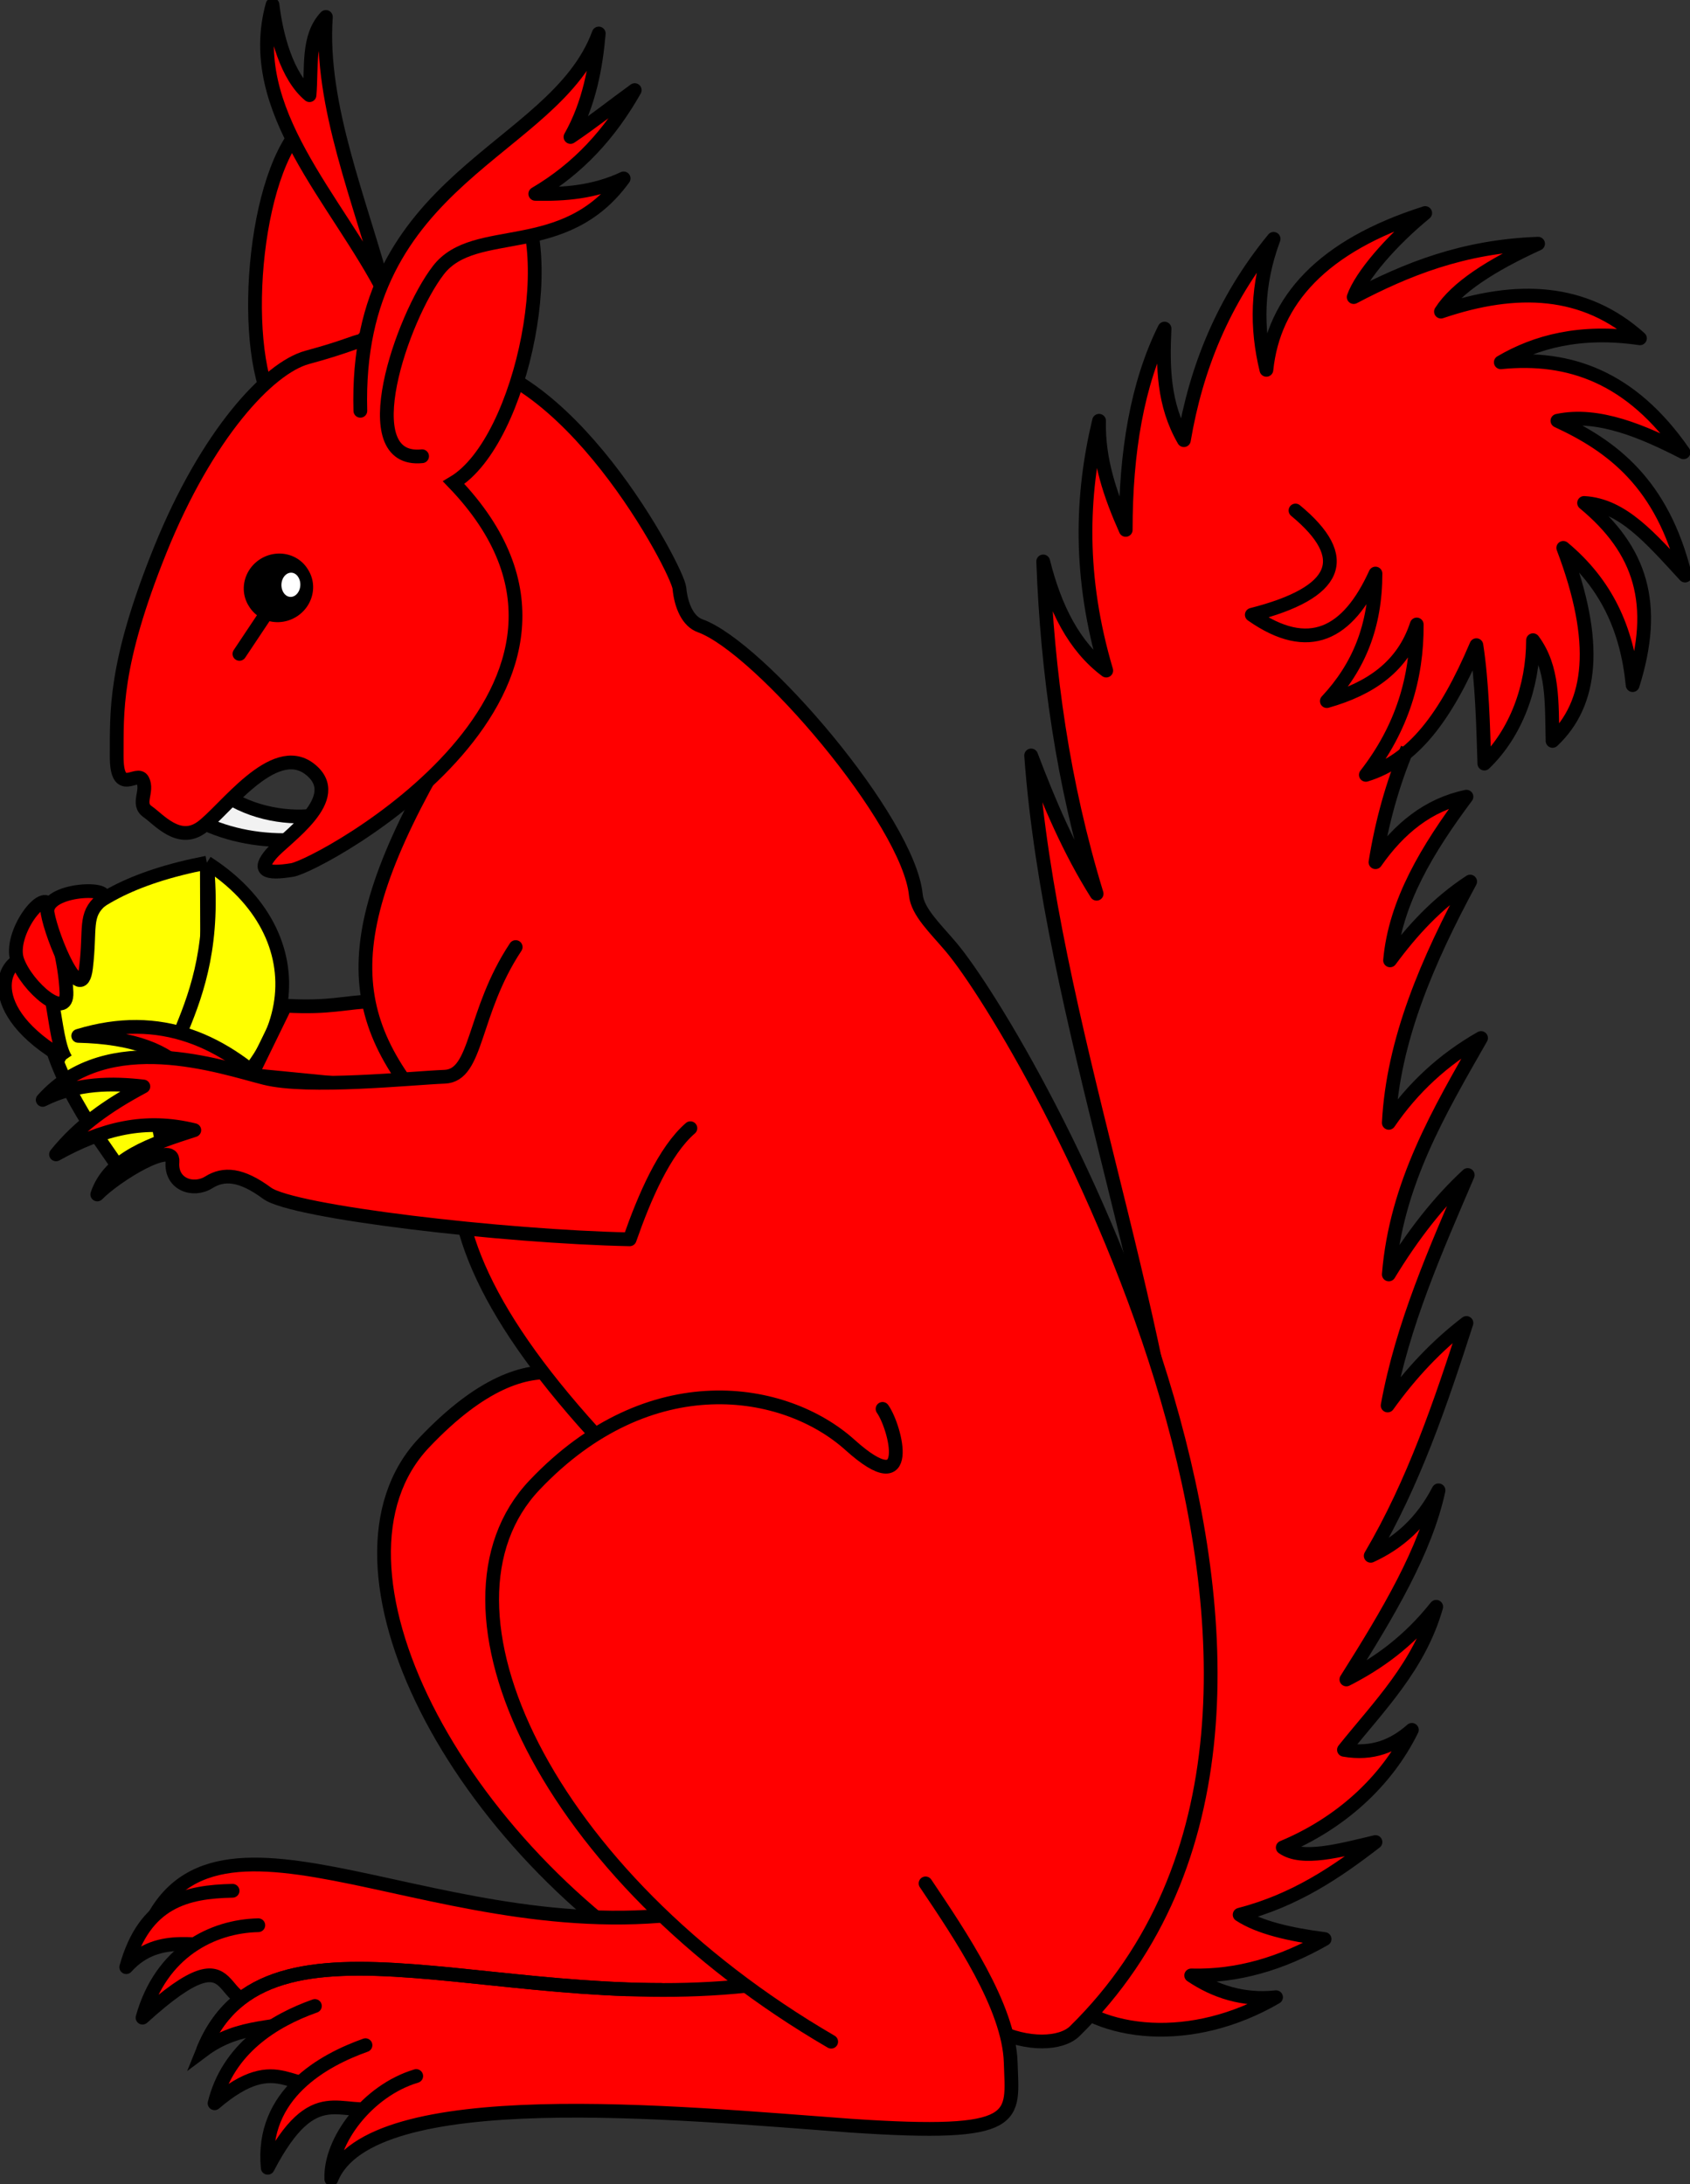 <?xml version="1.0" encoding="UTF-8" standalone="no"?>
<svg
   xmlns:dc="http://purl.org/dc/elements/1.1/"
   xmlns:cc="http://creativecommons.org/ns#"
   xmlns:rdf="http://www.w3.org/1999/02/22-rdf-syntax-ns#"
   xmlns:svg="http://www.w3.org/2000/svg"
   xmlns="http://www.w3.org/2000/svg"
   id="svg2780"
   height="224.48"
   width="173.69"
   version="1.0">
  <rect width="100%" height="100%" fill="#333333" stroke="none"/>
  <defs
     id="defs2782" />
  <g
     id="layer1"
     transform="translate(-37.615,-816.42)">
    <g id="holding-nut">
      <path d="M58.874 905.09C27.703 911.11 49.502 935.03 49.708 936.38C52.792 934.53 55.877 932.68 58.962 930.82C58.962 930.82 58.874 905.09 58.874 905.09" style="opacity:1;stroke-linejoin:round;enable-background:accumulate;marker-end:none;stroke-opacity:1;fill-opacity:1;color:#000000;marker-start:none;fill-rule:evenodd;stroke-dashoffset:0;visibility:visible;marker-mid:none;stroke:#000000;stroke-linecap:butt;stroke-miterlimit:4;marker:none;stroke-dasharray:none;overflow:visible;stroke-width:1.414;display:inline;fill:#ffff00" id="path5213" />
      <path d="M58.874 905.09C60.487 921.34 51.969 924.98 54.202 933.47C69.245 926.13 70.401 912.48 58.874 905.09C58.874 905.09 58.874 905.09 58.874 905.09" style="opacity:1;stroke-linejoin:round;enable-background:accumulate;marker-end:none;stroke-opacity:1;fill-opacity:1;color:#000000;marker-start:none;fill-rule:evenodd;stroke-dashoffset:0;visibility:visible;marker-mid:none;stroke:#000000;stroke-linecap:butt;stroke-miterlimit:4;marker:none;stroke-dasharray:none;overflow:visible;stroke-width:1.414;display:inline;fill:#ffff00" id="path5215" />
    </g>
    <g
       id="body">
      <path
         d="M184.09 838.33C173.51 841.693 168.51 847.306 167.78 854.424C166.74 850.152 166.72 845.728 168.5 840.986C163.27 847.375 160.52 854.346 159.28 861.674C157.15 857.998 157.1 854.112 157.28 850.205C154.48 855.871 153.3 862.877 153.31 870.893C151.74 867.343 150.51 863.69 150.56 859.674C148.72 867.394 148.47 875.734 151.31 885.33C148.0 882.866 146.04 878.922 144.84 874.111C145.27 885.495 146.84 896.884 150.31 908.27C147.51 903.813 145.47 899.0 143.59 894.08C145.34 918.02 154.95 944.15 158.5 968.11C158.5 968.11 157.81 974.83 157.81 974.83C157.81 974.83 146.09 1020.95 146.09 1020.95C150.66 1025.82 160.19 1026.69 168.75 1021.7C165.34 1022.08 162.44 1021.08 160.03 1019.45C164.77 1019.59 169.34 1018.23 173.75 1015.7C170.12 1015.23 167.0 1014.53 165.03 1013.24C170.7 1011.76 174.94 1008.85 178.97 1005.74C175.29 1006.61 171.42 1007.69 169.44 1006.3C175.25 1003.88 180.06 999.61 182.72 994.2C180.9 995.82 178.72 996.78 175.75 996.27C179.36 991.74 183.49 987.67 185.22 981.58C182.33 985.21 179.22 987.4 176.0 989.05C180.3 982.21 184.13 975.78 185.47 969.61C183.76 972.91 181.37 975.02 178.5 976.33C182.94 968.77 185.7 960.6 188.34 952.39C185.3 954.71 182.59 957.55 180.22 960.86C181.73 952.52 185.18 944.9 188.47 937.2C185.51 939.93 182.8 943.37 180.34 947.42C181.08 938.11 185.52 930.64 189.81 923.11C185.89 925.34 182.77 928.27 180.34 931.83C180.77 923.37 184.33 915.15 188.72 907.02C185.31 909.24 182.72 912.09 180.47 915.14C181.0 909.14 184.35 903.646 188.34 898.299C184.43 899.119 181.39 901.573 178.97 905.05C179.6 901.074 180.63 897.352 182.03 893.893C184.85 891.617 187.15 887.911 189.34 882.736C189.93 886.559 190.04 891.07 190.16 894.893C193.41 891.766 195.16 887.035 195.16 882.236C197.22 885.092 197.12 888.52 197.19 892.58C201.25 888.74 201.97 882.452 198.28 872.736C202.67 876.401 204.83 881.008 205.41 886.83C208.04 878.477 206.24 872.939 200.41 868.111C204.37 868.332 207.24 871.707 210.81 875.58C208.48 866.074 203.26 862.249 197.69 859.674C201.9 858.779 206.56 860.794 210.66 862.893C205.27 855.138 198.88 852.938 191.84 853.643C195.42 851.54 200.03 850.311 206.16 851.205C200.48 846.103 193.5 845.811 185.72 848.455C187.27 846.002 190.85 843.673 195.69 841.455C187.96 841.727 182.15 844.124 176.75 846.955C177.51 844.787 180.58 841.213 184.09 838.33C184.09 838.33 184.09 838.33 184.09 838.33"
         style="opacity:1;stroke-linejoin:miter;enable-background:accumulate;marker-end:none;stroke-opacity:1;fill-opacity:1;color:#000000;marker-start:none;fill-rule:evenodd;stroke-dashoffset:0;visibility:visible;marker-mid:none;stroke:none;stroke-linecap:butt;stroke-miterlimit:4;marker:none;stroke-dasharray:none;overflow:visible;stroke-width:1.414;display:inline;fill:#ff0000"
         id="path6221" />
      <path
         d="M146.08 1020.95C150.65 1025.81 160.2 1026.69 168.76 1021.7C165.36 1022.07 162.45 1021.08 160.04 1019.46C164.78 1019.59 169.34 1018.24 173.75 1015.72C170.12 1015.25 167.0 1014.52 165.02 1013.22C170.69 1011.75 174.96 1008.86 178.98 1005.75C175.31 1006.62 171.43 1007.7 169.45 1006.31C175.26 1003.89 180.07 999.62 182.72 994.22C180.9 995.83 178.71 996.79 175.74 996.27C179.36 991.75 183.49 987.66 185.22 981.57C182.33 985.2 179.21 987.4 175.99 989.04C180.3 982.21 184.13 975.77 185.46 969.6C183.75 972.9 181.36 975.02 178.49 976.33C182.93 968.78 185.68 960.61 188.33 952.4C185.29 954.72 182.61 957.56 180.23 960.88C181.75 952.54 185.17 944.89 188.46 937.19C185.5 939.92 182.81 943.36 180.35 947.41C181.1 938.1 185.53 930.64 189.83 923.11C185.91 925.34 182.78 928.28 180.35 931.83C180.78 923.37 184.32 915.16 188.71 907.03C185.3 909.26 182.73 912.08 180.48 915.13C181.01 909.13 184.34 903.653 188.33 898.306C184.41 899.126 181.41 901.561 178.98 905.04C179.65 900.852 180.75 896.962 182.26 893.347"
         style="opacity:1;stroke-linejoin:round;enable-background:accumulate;marker-end:none;stroke-opacity:1;fill-opacity:1;color:#000000;marker-start:none;fill-rule:evenodd;stroke-dashoffset:0;visibility:visible;marker-mid:none;stroke:#000000;stroke-linecap:butt;stroke-miterlimit:4;marker:none;stroke-dasharray:none;overflow:visible;stroke-width:1.414;display:inline;fill:none"
         id="path5248" />
      <path
         d="M100.3 960.2C99.244 959.56 93.053 952.2 81.199 964.71C69.386 977.18 84.338 1006.3 109.08 1020.7"
         style="opacity:1;stroke-linejoin:miter;enable-background:accumulate;marker-end:none;stroke-opacity:1;fill-opacity:1;color:#000000;marker-start:none;fill-rule:evenodd;stroke-dashoffset:0;visibility:visible;marker-mid:none;stroke:#000000;stroke-linecap:butt;stroke-miterlimit:4;marker:none;stroke-dasharray:none;overflow:visible;stroke-width:1.414;display:inline;fill:#ff0000"
         id="path5242" />
      <path
         d="M110.43 1012.7C110.43 1012.7 115.75 1025.3 115.75 1025.3C115.75 1025.3 64.861 1021.8 64.861 1021.8C64.861 1021.8 61.354 1015.3 61.354 1015.3C61.354 1015.3 52.598 1015.2 52.598 1015.2C59.341 998.17 83.382 1017.6 110.43 1012.7C110.43 1012.7 110.43 1012.7 110.43 1012.7"
         style="opacity:1;stroke-linejoin:miter;enable-background:accumulate;marker-end:none;stroke-opacity:1;fill-opacity:1;color:#000000;marker-start:none;fill-rule:evenodd;stroke-dashoffset:0;visibility:visible;marker-mid:none;stroke:#000000;stroke-linecap:butt;stroke-miterlimit:4;marker:none;stroke-dasharray:none;overflow:visible;stroke-width:1.414;display:inline;fill:#ff0000"
         id="path5240" />
      <path
         d="M100.47 1022.04C100.47 1022.04 77.734 1033.32 77.734 1033.32C77.734 1033.32 65.395 1022.57 65.395 1022.57C65.395 1022.57 100.47 1022.04 100.47 1022.04"
         style="stroke-linejoin:miter;stroke-opacity:1;fill-rule:evenodd;fill-opacity:1;stroke:none;stroke-linecap:butt;stroke-width:1.414;fill:#ff0000"
         id="path9138" />
      <path
         d="M61.518 1010.76C56.83 1010.86 52.494 1011.79 50.589 1018.61C54.026 1014.76 58.609 1016.96 60.46 1016.05"
         style="opacity:1;stroke-linejoin:round;enable-background:accumulate;marker-end:none;stroke-opacity:1;fill-opacity:1;color:#000000;marker-start:none;fill-rule:evenodd;stroke-dashoffset:0;visibility:visible;marker-mid:none;stroke:#000000;stroke-linecap:round;stroke-miterlimit:4;marker:none;stroke-dasharray:none;overflow:visible;stroke-width:1.414;display:inline;fill:#ff0000"
         id="path5244" />
      <path
         d="m 76.589,919.28 c -3.913,0.17 -4.819,0.76 -9.642,0.51 l -3.476,7.13 18.229,1.78 -5.111,-9.42"
         style="color:#000000;display:inline;overflow:visible;visibility:visible;opacity:1;fill:#ff0000;fill-opacity:1;fill-rule:evenodd;stroke:#000000;stroke-width:1.414;stroke-linecap:butt;stroke-linejoin:miter;stroke-miterlimit:4;stroke-dasharray:none;stroke-dashoffset:0;stroke-opacity:1;marker:none;marker-start:none;marker-mid:none;marker-end:none;enable-background:accumulate"
         id="path5209" />
      <path
         d="M58.224 900.865C61.118 902.318 64.661 902.939 68.054 902.731C68.054 902.731 70.297 900.176 70.297 900.176C67.544 900.663 63.499 900.096 60.575 897.994C60.575 897.994 58.224 900.865 58.224 900.865"
         style="opacity:1;stroke-linejoin:miter;enable-background:accumulate;marker-end:none;stroke-opacity:1;fill-opacity:1;color:#000000;marker-start:none;fill-rule:evenodd;stroke-dashoffset:0;visibility:visible;marker-mid:none;stroke:#000000;stroke-linecap:butt;stroke-miterlimit:4;marker:none;stroke-dasharray:none;overflow:visible;stroke-width:1.414;display:inline;fill:#f2f2f2"
         id="path5195" />
      <path
         d="M65.686 858.109C62.139 851.706 63.76 832.487 69.674 828.57C69.674 828.57 79.521 851.317 79.521 851.317"
         style="opacity:1;stroke-linejoin:miter;enable-background:accumulate;marker-end:none;stroke-opacity:1;fill-opacity:1;color:#000000;marker-start:none;fill-rule:evenodd;stroke-dashoffset:0;visibility:visible;marker-mid:none;stroke:#000000;stroke-linecap:butt;stroke-miterlimit:4;marker:none;stroke-dasharray:none;overflow:visible;stroke-width:1.414;display:inline;fill:#ff0000"
         id="path5199" />
      <path
         d="M77.215 846.642C74.67 837.076 70.471 827.274 71.107 818.162C69.173 820.218 69.674 823.38 69.425 826.201C67.087 824.268 65.986 820.042 65.623 816.916C62.633 827.73 72.247 836.879 77.215 846.642C77.215 846.642 77.215 846.642 77.215 846.642"
         style="opacity:1;stroke-linejoin:round;enable-background:accumulate;marker-end:none;stroke-opacity:1;fill-opacity:1;color:#000000;marker-start:none;fill-rule:evenodd;stroke-dashoffset:0;visibility:visible;marker-mid:none;stroke:#000000;stroke-linecap:butt;stroke-miterlimit:4;marker:none;stroke-dasharray:none;overflow:visible;stroke-width:1.414;display:inline;fill:#ff0000"
         id="path5201" />
      <path
         d="M159.54 977.33C157.57 950.98 145.55 921.12 143.59 894.068C145.46 898.988 147.51 903.822 150.32 908.28C146.84 896.893 145.25 885.51 144.83 874.126C146.03 878.936 148.01 882.879 151.31 885.343C148.47 875.747 148.72 867.388 150.57 859.667C150.47 863.684 151.73 867.335 153.31 870.885C153.31 862.87 154.49 855.861 157.3 850.195C157.12 854.102 157.16 857.986 159.29 861.662C160.53 854.334 163.28 847.36 168.51 840.971C166.74 845.713 166.73 850.16 167.77 854.433C168.5 847.315 173.5 841.68 184.09 838.317C180.57 841.2 177.5 844.786 176.74 846.954C182.14 844.123 187.96 841.741 195.69 841.47C190.84 843.688 187.27 845.997 185.71 848.45C193.5 845.806 200.48 846.09 206.16 851.192C200.03 850.298 195.43 851.554 191.86 853.657C198.89 852.952 205.26 855.153 210.64 862.908C206.55 860.81 201.89 858.773 197.68 859.667C203.25 862.242 208.47 866.072 210.8 875.579C207.23 871.705 204.38 868.336 200.42 868.115C206.25 872.943 208.04 878.486 205.41 886.839C204.84 881.017 202.67 876.398 198.28 872.733C201.97 882.449 201.25 888.732 197.18 892.572C197.08 888.512 197.28 885.077 195.17 882.221C195.17 887.02 193.42 891.777 190.17 894.904C190.05 891.082 189.94 886.554 189.35 882.732C186.19 890.18 182.81 894.587 177.99 896.062C181.71 891.281 183.26 886.093 183.22 880.607C181.81 884.927 178.45 887.215 173.98 888.481C177.27 884.971 178.98 880.761 178.98 875.372C176.16 881.574 172.15 883.738 166.27 879.61C175.2 877.335 176.64 873.751 170.76 868.891"
         style="opacity:1;stroke-linejoin:round;enable-background:accumulate;marker-end:none;stroke-opacity:1;fill-opacity:1;color:#000000;marker-start:none;fill-rule:evenodd;stroke-dashoffset:0;visibility:visible;marker-mid:none;stroke:#000000;stroke-linecap:round;stroke-miterlimit:4;marker:none;stroke-dasharray:none;overflow:visible;stroke-width:1.414;display:inline;fill:none"
         id="path5250" />
      <path
         d="M83.135 853.311C95.765 853.061 107.27 875.04 107.44 876.868C107.61 878.711 108.34 880.297 109.56 880.732C115.71 882.934 131.0 900.812 131.74 908.4C131.92 910.16 133.73 911.83 135.36 913.76C143.07 922.9 182.67 991.25 148.07 1025.19C146.67 1026.56 143.17 1026.68 139.97 1025.07C139.97 1025.07 122.41 1016.23 122.41 1016.23C122.41 1016.23 99.712 964.86 99.712 964.86C87.581 951.82 83.551 942.26 84.755 933.95C73.33 922.49 71.253 914.26 83.26 893.694C83.26 893.694 83.135 853.311 83.135 853.311"
         style="opacity:1;stroke-linejoin:miter;enable-background:accumulate;marker-end:none;stroke-opacity:1;fill-opacity:1;color:#000000;marker-start:none;fill-rule:evenodd;stroke-dashoffset:0;visibility:visible;marker-mid:none;stroke:#000000;stroke-linecap:butt;stroke-miterlimit:4;marker:none;stroke-dasharray:none;overflow:visible;stroke-width:1.414;display:inline;fill:#ff0000"
         id="path5203" />
      <path
         d="M44.398 925.3C35.442 920.22 37.879 914.6 40.659 914.95C43.378 915.3 42.903 923.12 44.398 925.3C44.398 925.3 44.398 925.3 44.398 925.3"
         style="opacity:1;stroke-linejoin:miter;enable-background:accumulate;marker-end:none;stroke-opacity:1;fill-opacity:1;color:#000000;marker-start:none;fill-rule:evenodd;stroke-dashoffset:0;visibility:visible;marker-mid:none;stroke:#000000;stroke-linecap:butt;stroke-miterlimit:4;marker:none;stroke-dasharray:none;overflow:visible;stroke-width:1.414;display:inline;fill:#ff0000"
         id="path5217" />
      <path
         d="M67.643 905.84C70.477 905.39 104.38 886.973 84.242 866.03C91.428 861.745 95.551 840.66 89.992 835.461C89.992 835.461 74.784 851.441 74.784 851.441C73.976 851.567 73.234 852.053 69.182 853.156C65.211 854.237 58.862 861.094 54.079 872.952C49.277 884.857 49.639 889.719 49.607 894.068C49.577 898.419 51.714 895.517 52.276 896.606C52.873 897.765 51.619 899.038 52.79 899.847C53.918 900.627 55.966 903.126 58.286 901.489C60.647 899.823 65.716 892.547 69.461 895.476C73.248 898.438 66.883 902.548 65.503 904.17C64.079 905.84 64.822 906.3 67.643 905.84C67.643 905.84 67.643 905.84 67.643 905.84"
         style="stroke-linejoin:miter;stroke-opacity:1;fill-rule:evenodd;fill-opacity:1;stroke:#000000;stroke-linecap:butt;stroke-width:1.414;fill:#ff0000"
         id="path2272" />
      <path
         d="M69.259 874.941C69.936 875.984 69.978 877.323 69.368 878.446C68.758 879.569 67.592 880.302 66.315 880.363C65.039 880.424 63.85 879.804 63.206 878.741C62.529 877.698 62.487 876.359 63.096 875.236C63.706 874.112 64.873 873.38 66.15 873.319C67.426 873.258 68.614 873.878 69.259 874.941C69.259 874.941 69.259 874.941 69.259 874.941"
         style="opacity:1;stroke-linejoin:miter;enable-background:accumulate;marker-end:none;stroke-opacity:1;fill-opacity:1;color:#000000;marker-start:none;fill-rule:evenodd;stroke-dashoffset:0;visibility:visible;marker-mid:none;stroke:none;stroke-linecap:butt;stroke-miterlimit:4;marker:none;stroke-dasharray:none;overflow:visible;stroke-width:1.621;display:inline;fill:#000000"
         id="path3245" />
      <path
         d="M68.335 875.856C68.52 876.225 68.532 876.698 68.365 877.095C68.199 877.491 67.88 877.75 67.532 877.772C67.184 877.793 66.859 877.574 66.683 877.199C66.499 876.83 66.487 876.357 66.653 875.96C66.82 875.564 67.138 875.305 67.487 875.283C67.835 875.262 68.159 875.481 68.335 875.856C68.335 875.856 68.335 875.856 68.335 875.856"
         style="opacity:1;stroke-linejoin:miter;enable-background:accumulate;marker-end:none;stroke-opacity:1;fill-opacity:1;color:#000000;marker-start:none;fill-rule:evenodd;stroke-dashoffset:0;visibility:visible;marker-mid:none;stroke:none;stroke-linecap:butt;stroke-miterlimit:4;marker:none;stroke-dasharray:none;overflow:visible;stroke-width:0.51;display:inline;fill:#ffffff"
         id="path4216" />
      <path
         d="M62.223 883.629C62.223 883.629 65.219 879.134 65.219 879.134"
         style="opacity:1;stroke-linejoin:miter;enable-background:accumulate;marker-end:none;stroke-opacity:1;fill-opacity:0.75;color:#000000;marker-start:none;fill-rule:evenodd;stroke-dashoffset:0;visibility:visible;marker-mid:none;stroke:#000000;stroke-linecap:round;stroke-miterlimit:4;marker:none;stroke-dasharray:none;overflow:visible;stroke-width:1.414;display:inline;fill:none"
         id="path4218" />
      <path
         d="M44.448 918.41C44.576 921.45 40.35 917.86 39.395 915.12C38.459 912.44 42.217 907.45 42.76 909.67C43.32 911.96 44.32 915.31 44.448 918.41C44.448 918.41 44.448 918.41 44.448 918.41"
         style="opacity:1;stroke-linejoin:miter;enable-background:accumulate;marker-end:none;stroke-opacity:1;fill-opacity:1;color:#000000;marker-start:none;fill-rule:evenodd;stroke-dashoffset:0;visibility:visible;marker-mid:none;stroke:#000000;stroke-linecap:butt;stroke-miterlimit:4;marker:none;stroke-dasharray:none;overflow:visible;stroke-width:1.414;display:inline;fill:#ff0000"
         id="path5226" />
      <path
         d="M56.758 926.73C54.847 924.47 51.438 923.03 45.653 922.89C54.135 920.3 60.695 923.38 66.365 929.11"
         style="opacity:1;stroke-linejoin:round;enable-background:accumulate;marker-end:none;stroke-opacity:1;fill-opacity:1;color:#000000;marker-start:none;fill-rule:evenodd;stroke-dashoffset:0;visibility:visible;marker-mid:none;stroke:#000000;stroke-linecap:butt;stroke-miterlimit:4;marker:none;stroke-dasharray:none;overflow:visible;stroke-width:1.414;display:inline;fill:#ff0000"
         id="path5207" />
      <path
         d="M108.57 932.38C105.89 934.7 103.84 939.48 102.33 943.8C89.467 943.54 67.688 941.01 65.062 939.06C62.394 937.09 60.612 936.98 59.08 937.94C57.484 938.94 55.136 938.17 55.34 935.82C55.537 933.56 49.528 937.23 47.613 939.19C48.865 935.44 53.203 933.99 57.584 932.58C52.539 931.34 48.199 932.39 43.375 935.07C45.793 932.09 48.653 930.07 52.349 928.09C49.238 927.73 45.535 927.69 42.004 929.47C48.681 921.98 60.332 926.09 64.813 927.22C69.252 928.35 79.938 927.22 83.313 927.09C86.732 926.96 86.142 920.5 90.614 913.76"
         style="opacity:1;stroke-linejoin:round;enable-background:accumulate;marker-end:none;stroke-opacity:1;fill-opacity:1;color:#000000;marker-start:none;fill-rule:evenodd;stroke-dashoffset:0;visibility:visible;marker-mid:none;stroke:#000000;stroke-linecap:round;stroke-miterlimit:4;marker:none;stroke-dasharray:none;overflow:visible;stroke-width:1.414;display:inline;fill:#ff0000"
         id="path5205" />
      <path
         d="M46.455 915.89C45.958 920.05 42.962 912.86 42.507 910.27C42.051 907.68 49.786 907.43 48.032 908.94C46.235 910.48 46.944 911.79 46.455 915.89C46.455 915.89 46.455 915.89 46.455 915.89"
         style="opacity:1;stroke-linejoin:miter;enable-background:accumulate;marker-end:none;stroke-opacity:1;fill-opacity:1;color:#000000;marker-start:none;fill-rule:evenodd;stroke-dashoffset:0;visibility:visible;marker-mid:none;stroke:#000000;stroke-linecap:butt;stroke-miterlimit:4;marker:none;stroke-dasharray:none;overflow:visible;stroke-width:1.414;display:inline;fill:#ff0000"
         id="path5224" />
      <path
         d="M64.162 1014.3C59.474 1014.4 54.169 1017.0 52.264 1023.8C63.28 1013.8 59.05 1024.6 65.572 1021.5"
         style="opacity:1;stroke-linejoin:round;enable-background:accumulate;marker-end:none;stroke-opacity:1;fill-opacity:1;color:#000000;marker-start:none;fill-rule:evenodd;stroke-dashoffset:0;visibility:visible;marker-mid:none;stroke:#000000;stroke-linecap:round;stroke-miterlimit:4;marker:none;stroke-dasharray:none;overflow:visible;stroke-width:1.414;display:inline;fill:#ff0000"
         id="path5246" />
      <path
         d="M69.96 1023.7C66.096 1025.1 62.32 1024.3 58.456 1027.2C65.074 1010.8 90.112 1024.1 116.91 1020.2"
         style="opacity:1;stroke-linejoin:miter;enable-background:accumulate;marker-end:none;stroke-opacity:1;fill-opacity:1;color:#000000;marker-start:none;fill-rule:evenodd;stroke-dashoffset:0;visibility:visible;marker-mid:none;stroke:#000000;stroke-linecap:butt;stroke-miterlimit:4;marker:none;stroke-dasharray:none;overflow:visible;stroke-width:1.414;display:inline;fill:#ff0000"
         id="path5238" />
      <path
         d="M71.829 1030.2C67.666 1032.2 66.445 1026.8 59.667 1032.6C61.056 1027.0 65.735 1024.1 69.978 1022.6"
         style="opacity:1;stroke-linejoin:round;enable-background:accumulate;marker-end:none;stroke-opacity:1;fill-opacity:1;color:#000000;marker-start:none;fill-rule:evenodd;stroke-dashoffset:0;visibility:visible;marker-mid:none;stroke:#000000;stroke-linecap:round;stroke-miterlimit:4;marker:none;stroke-dasharray:none;overflow:visible;stroke-width:1.414;display:inline;fill:#ff0000"
         id="path5234" />
      <path
         d="M76.765 1032.97C72.69 1034.19 69.971 1029.95 65.131 1039.23C64.405 1031.63 70.935 1028.14 75.178 1026.63"
         style="opacity:1;stroke-linejoin:round;enable-background:accumulate;marker-end:none;stroke-opacity:1;fill-opacity:1;color:#000000;marker-start:none;fill-rule:evenodd;stroke-dashoffset:0;visibility:visible;marker-mid:none;stroke:#000000;stroke-linecap:round;stroke-miterlimit:4;marker:none;stroke-dasharray:none;overflow:visible;stroke-width:1.414;display:inline;fill:#ff0000"
         id="path5232" />
      <path
         d="M132.74 1010.0C136.3 1015.3 141.32 1022.7 141.49 1028.4C141.66 1034.1 142.82 1036.1 125.04 1034.9C107.26 1033.6 75.609 1030.4 71.668 1040.4C71.492 1036.5 75.37 1031.3 80.393 1029.8"
         style="opacity:1;stroke-linejoin:round;enable-background:accumulate;marker-end:none;stroke-opacity:1;fill-opacity:1;color:#000000;marker-start:none;fill-rule:evenodd;stroke-dashoffset:0;visibility:visible;marker-mid:none;stroke:#000000;stroke-linecap:round;stroke-miterlimit:4;marker:none;stroke-dasharray:none;overflow:visible;stroke-width:1.414;display:inline;fill:#ff0000"
         id="path5230" />
      <path
         d="M58.456 1027.2C65.074 1010.8 90.112 1024.1 116.91 1020.2"
         style="opacity:1;stroke-linejoin:round;enable-background:accumulate;marker-end:none;stroke-opacity:1;fill-opacity:1;color:#000000;marker-start:none;fill-rule:evenodd;stroke-dashoffset:0;visibility:visible;marker-mid:none;stroke:#000000;stroke-linecap:butt;stroke-miterlimit:4;marker:none;stroke-dasharray:none;overflow:visible;stroke-width:1.414;display:inline;fill:none"
         id="path8167" />
      <path
         d="M128.32 961.23C129.65 963.1 131.68 970.97 124.97 964.93C118.31 958.94 104.39 956.56 92.541 969.07C80.728 981.55 93.687 1009.18 123.04 1026.27"
         style="opacity:1;stroke-linejoin:miter;enable-background:accumulate;marker-end:none;stroke-opacity:1;fill-opacity:1;color:#000000;marker-start:none;fill-rule:evenodd;stroke-dashoffset:0;visibility:visible;marker-mid:none;stroke:#000000;stroke-linecap:round;stroke-miterlimit:4;marker:none;stroke-dasharray:none;overflow:visible;stroke-width:1.414;display:inline;fill:#ff0000"
         id="path5228" />
      <path
         d="M80.995 863.314C73.808 864.051 78.902 849.081 82.67 844.189C86.414 839.327 95.61 843.199 101.71 834.758C98.681 836.174 95.655 836.413 92.629 836.345C97.044 833.749 100.31 830.169 102.85 825.681C100.86 827.12 98.406 829.058 96.247 830.498C98.167 827.119 98.867 823.242 99.151 819.864C94.627 832.173 73.974 834.435 74.65 858.643"
         style="opacity:1;stroke-linejoin:round;enable-background:accumulate;marker-end:none;stroke-opacity:1;fill-opacity:1;color:#000000;marker-start:none;fill-rule:evenodd;stroke-dashoffset:0;visibility:visible;marker-mid:none;stroke:#000000;stroke-linecap:round;stroke-miterlimit:4;marker:none;stroke-dasharray:none;overflow:visible;stroke-width:1.414;display:inline;fill:#ff0000"
         id="path5197" />
    </g>
  </g>
</svg>
